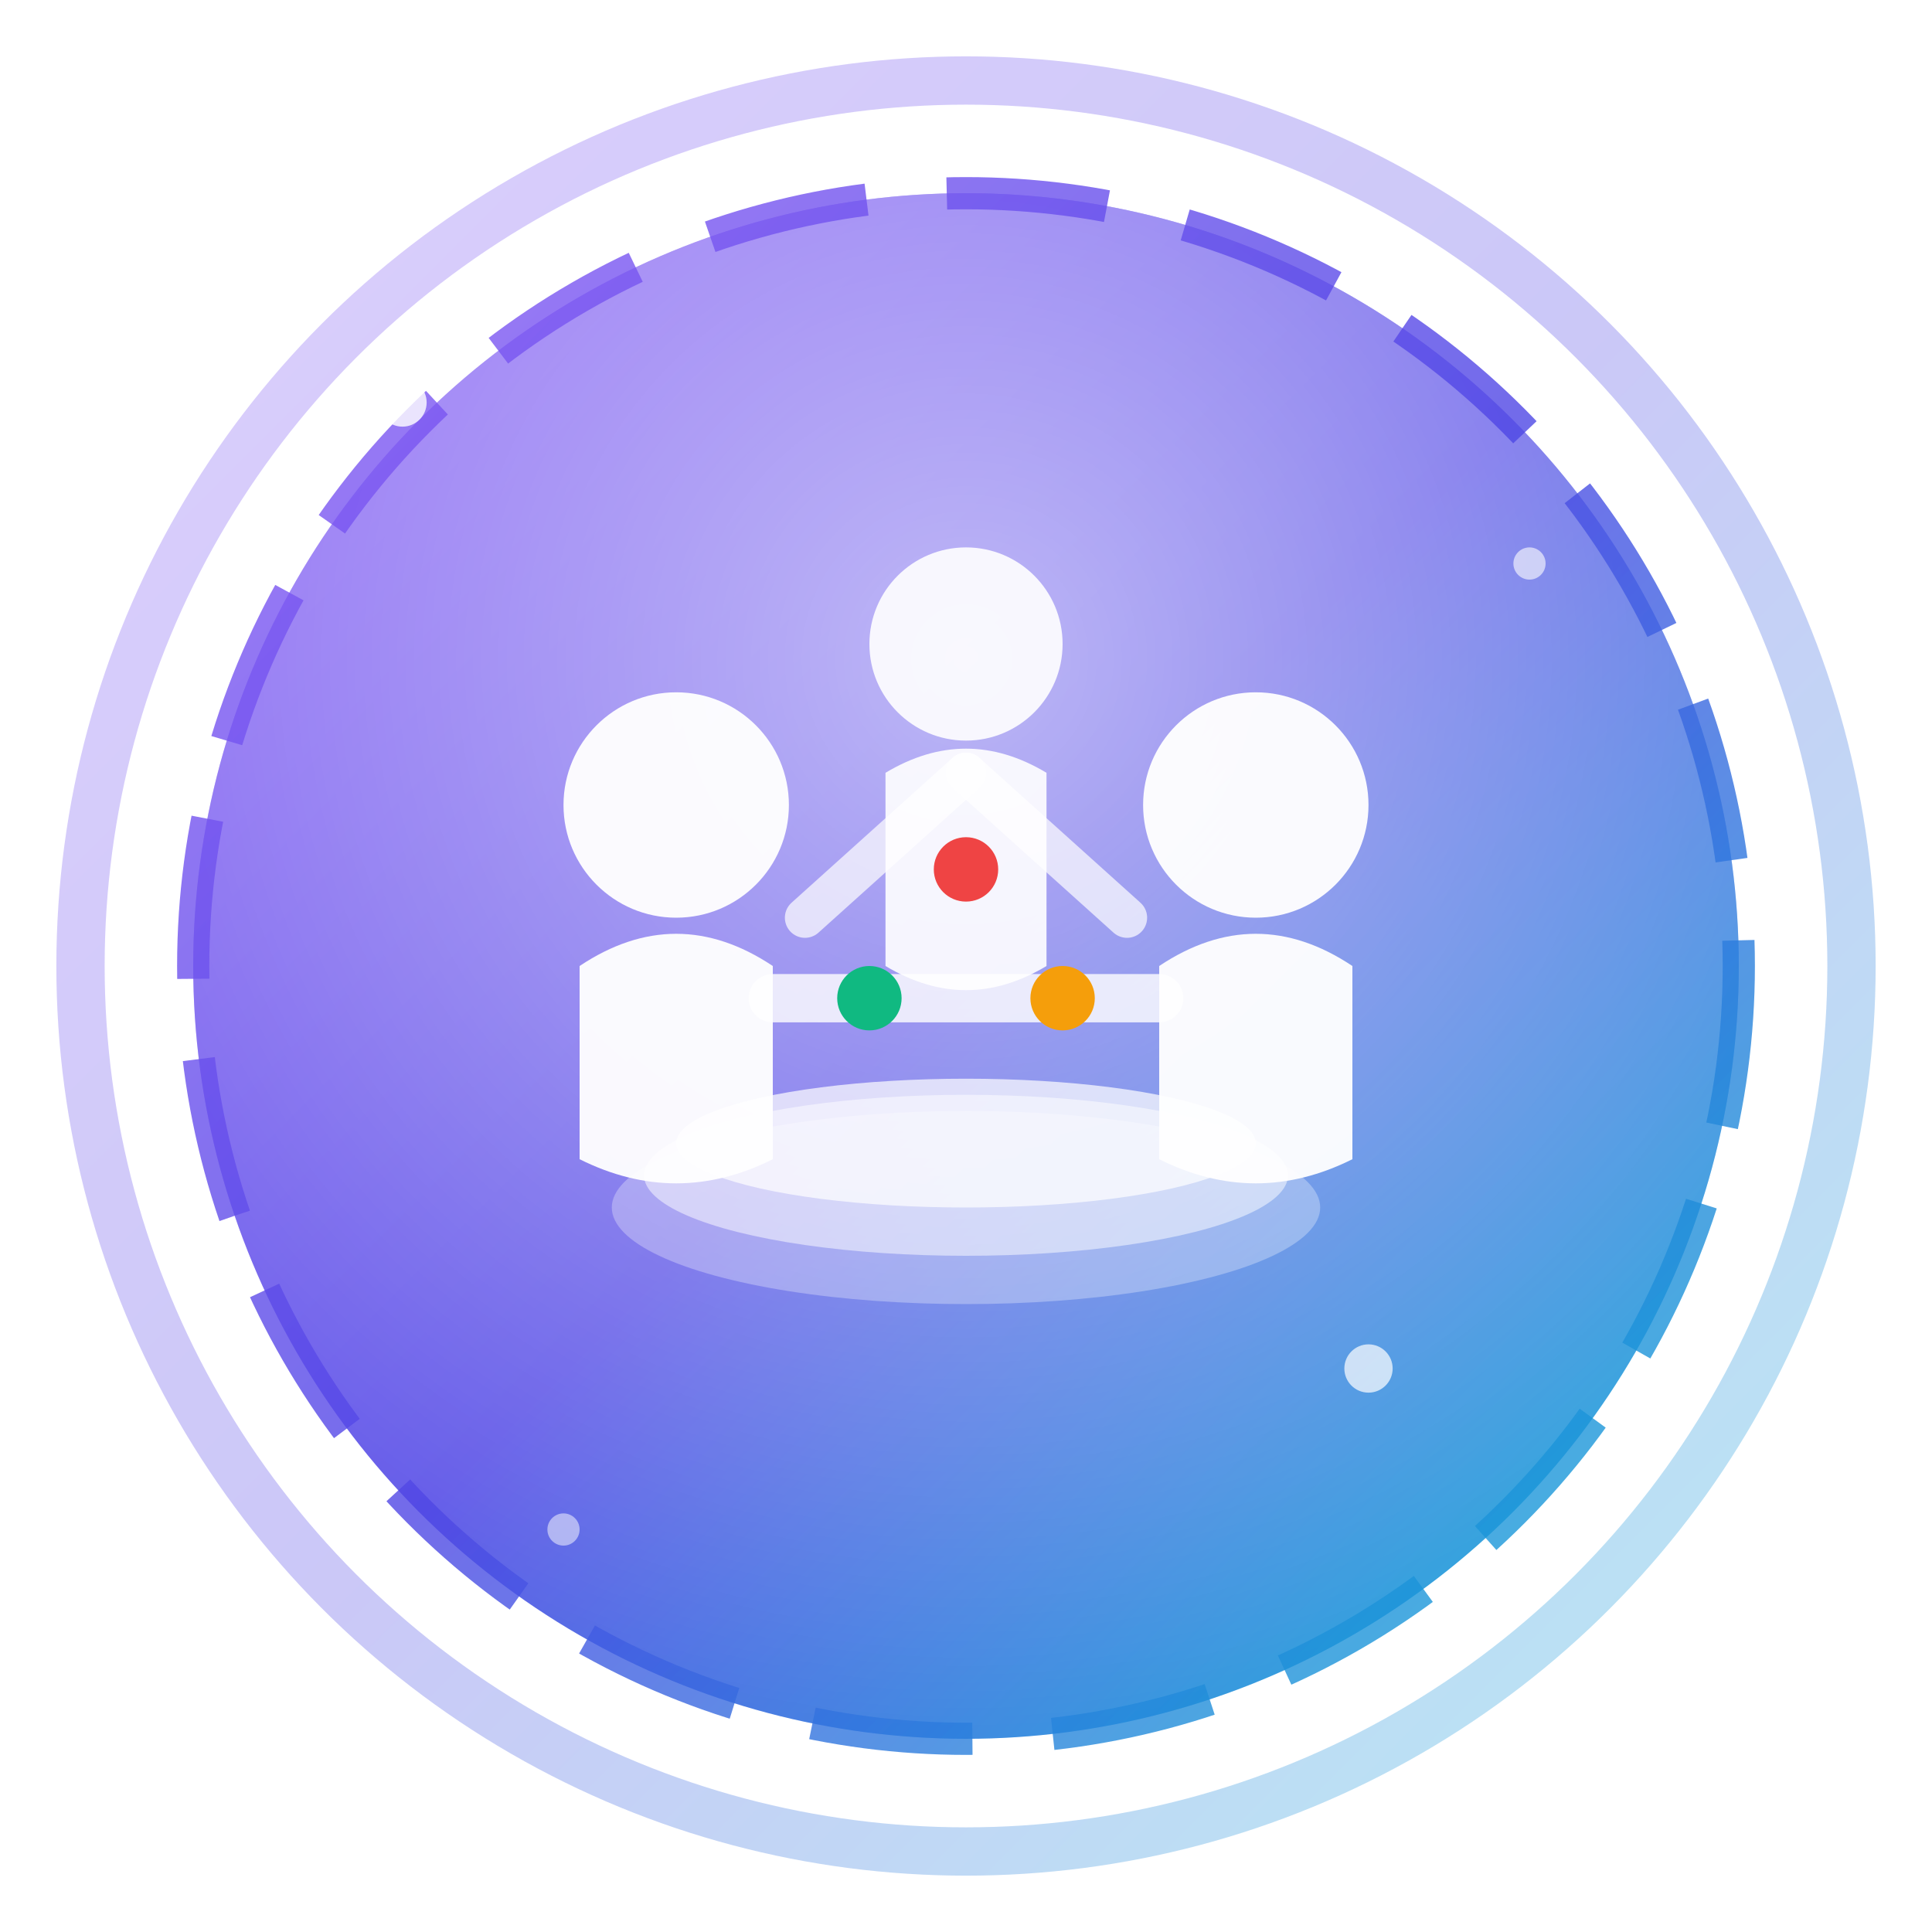 <svg viewBox="0 0 120 120" xmlns="http://www.w3.org/2000/svg">
  <defs>
    <!-- Animated gradient for main background -->
    <linearGradient id="mainGradient" x1="0%" y1="0%" x2="100%" y2="100%">
      <stop offset="0%" style="stop-color:#8B5CF6;stop-opacity:1">
        <animate attributeName="stop-color" values="#8B5CF6;#06B6D4;#8B5CF6" dur="3s" repeatCount="indefinite"/>
      </stop>
      <stop offset="50%" style="stop-color:#4F46E5;stop-opacity:1">
        <animate attributeName="stop-color" values="#4F46E5;#8B5CF6;#4F46E5" dur="3s" repeatCount="indefinite"/>
      </stop>
      <stop offset="100%" style="stop-color:#06B6D4;stop-opacity:1">
        <animate attributeName="stop-color" values="#06B6D4;#4F46E5;#06B6D4" dur="3s" repeatCount="indefinite"/>
      </stop>
    </linearGradient>
    
    <!-- Pulsing gradient for inner circle -->
    <radialGradient id="innerGradient" cx="50%" cy="30%" r="70%">
      <stop offset="0%" style="stop-color:#ffffff;stop-opacity:0.6">
        <animate attributeName="stop-opacity" values="0.6;0.3;0.6" dur="2s" repeatCount="indefinite"/>
      </stop>
      <stop offset="100%" style="stop-color:#ffffff;stop-opacity:0.1"/>
    </radialGradient>
    
    <!-- Enhanced shadow filter -->
    <filter id="shadow" x="-30%" y="-30%" width="160%" height="160%">
      <feDropShadow dx="0" dy="6" stdDeviation="8" flood-color="#8B5CF6" flood-opacity="0.4"/>
      <feDropShadow dx="0" dy="2" stdDeviation="4" flood-color="#000000" flood-opacity="0.2"/>
    </filter>
    
    <!-- Glow effect -->
    <filter id="glow" x="-50%" y="-50%" width="200%" height="200%">
      <feGaussianBlur stdDeviation="3" result="coloredBlur"/>
      <feMerge> 
        <feMergeNode in="coloredBlur"/>
        <feMergeNode in="SourceGraphic"/>
      </feMerge>
    </filter>
  </defs>
  
  <!-- Outer glow ring -->
  <circle cx="60" cy="60" r="55" fill="none" stroke="url(#mainGradient)" stroke-width="3" opacity="0.3">
    <animate attributeName="r" values="55;58;55" dur="2s" repeatCount="indefinite"/>
    <animate attributeName="opacity" values="0.3;0.6;0.3" dur="2s" repeatCount="indefinite"/>
  </circle>
  
  <!-- Main circle with enhanced effects -->
  <circle cx="60" cy="60" r="48" fill="url(#mainGradient)" filter="url(#shadow)"/>
  
  <!-- Inner highlight circle -->
  <circle cx="60" cy="60" r="48" fill="url(#innerGradient)"/>
  
  <!-- Meeting icon group -->
  <g transform="translate(60, 60)">
    <!-- Person 1 with animation -->
    <g>
      <circle cx="-18" cy="-10" r="7" fill="white" opacity="0.95" filter="url(#glow)">
        <animate attributeName="cy" values="-10;-12;-10" dur="2.5s" repeatCount="indefinite"/>
      </circle>
      <path d="M-24 0 Q-18 -4 -12 0 L-12 12 Q-18 15 -24 12 Z" fill="white" opacity="0.95">
        <animate attributeName="opacity" values="0.95;0.8;0.95" dur="2.5s" repeatCount="indefinite"/>
      </path>
    </g>
    
    <!-- Person 2 with animation -->
    <g>
      <circle cx="18" cy="-10" r="7" fill="white" opacity="0.95" filter="url(#glow)">
        <animate attributeName="cy" values="-10;-12;-10" dur="2.5s" begin="0.8s" repeatCount="indefinite"/>
      </circle>
      <path d="M12 0 Q18 -4 24 0 L24 12 Q18 15 12 12 Z" fill="white" opacity="0.95">
        <animate attributeName="opacity" values="0.95;0.8;0.95" dur="2.5s" begin="0.8s" repeatCount="indefinite"/>
      </path>
    </g>
    
    <!-- Person 3 (top) with animation -->
    <g>
      <circle cx="0" cy="-20" r="6" fill="white" opacity="0.9" filter="url(#glow)">
        <animate attributeName="cy" values="-20;-22;-20" dur="2.5s" begin="1.6s" repeatCount="indefinite"/>
      </circle>
      <path d="M-5 -12 Q0 -15 5 -12 L5 0 Q0 3 -5 0 Z" fill="white" opacity="0.9">
        <animate attributeName="opacity" values="0.9;0.75;0.9" dur="2.5s" begin="1.6s" repeatCount="indefinite"/>
      </path>
    </g>
    
    <!-- Animated connection lines -->
    <line x1="-12" y1="2" x2="12" y2="2" stroke="white" stroke-width="3" stroke-linecap="round" opacity="0.8">
      <animate attributeName="opacity" values="0.8;0.4;0.8" dur="1.5s" repeatCount="indefinite"/>
    </line>
    <line x1="-10" y1="-3" x2="0" y2="-12" stroke="white" stroke-width="2.5" stroke-linecap="round" opacity="0.7">
      <animate attributeName="opacity" values="0.7;0.3;0.7" dur="1.5s" begin="0.5s" repeatCount="indefinite"/>
    </line>
    <line x1="10" y1="-3" x2="0" y2="-12" stroke="white" stroke-width="2.5" stroke-linecap="round" opacity="0.7">
      <animate attributeName="opacity" values="0.7;0.3;0.7" dur="1.5s" begin="1s" repeatCount="indefinite"/>
    </line>
    
    <!-- Enhanced meeting table with 3D effect -->
    <ellipse cx="0" cy="15" rx="22" ry="6" fill="white" opacity="0.3"/>
    <ellipse cx="0" cy="13" rx="20" ry="5" fill="white" opacity="0.5"/>
    <ellipse cx="0" cy="11" rx="18" ry="4" fill="white" opacity="0.7">
      <animate attributeName="opacity" values="0.7;0.4;0.7" dur="3s" repeatCount="indefinite"/>
    </ellipse>
    
    <!-- Pulsing connection dots -->
    <circle cx="-6" cy="2" r="2" fill="#10B981">
      <animate attributeName="r" values="2;3;2" dur="1s" repeatCount="indefinite"/>
    </circle>
    <circle cx="6" cy="2" r="2" fill="#F59E0B">
      <animate attributeName="r" values="2;3;2" dur="1s" begin="0.3s" repeatCount="indefinite"/>
    </circle>
    <circle cx="0" cy="-6" r="2" fill="#EF4444">
      <animate attributeName="r" values="2;3;2" dur="1s" begin="0.6s" repeatCount="indefinite"/>
    </circle>
  </g>
  
  <!-- Rotating border with gradient -->
  <circle cx="60" cy="60" r="48" fill="none" stroke="url(#mainGradient)" stroke-width="2" opacity="0.8" stroke-dasharray="10,5">
    <animateTransform attributeName="transform" type="rotate" values="0 60 60;360 60 60" dur="8s" repeatCount="indefinite"/>
  </circle>
  
  <!-- Sparkle effects -->
  <circle cx="25" cy="25" r="1.5" fill="white" opacity="0.8">
    <animate attributeName="opacity" values="0.8;0;0.8" dur="2s" repeatCount="indefinite"/>
  </circle>
  <circle cx="95" cy="35" r="1" fill="white" opacity="0.6">
    <animate attributeName="opacity" values="0.6;0;0.6" dur="2.5s" begin="0.5s" repeatCount="indefinite"/>
  </circle>
  <circle cx="85" cy="85" r="1.5" fill="white" opacity="0.7">
    <animate attributeName="opacity" values="0.7;0;0.7" dur="2.2s" begin="1s" repeatCount="indefinite"/>
  </circle>
  <circle cx="35" cy="95" r="1" fill="white" opacity="0.5">
    <animate attributeName="opacity" values="0.5;0;0.5" dur="2.8s" begin="1.5s" repeatCount="indefinite"/>
  </circle>
</svg>